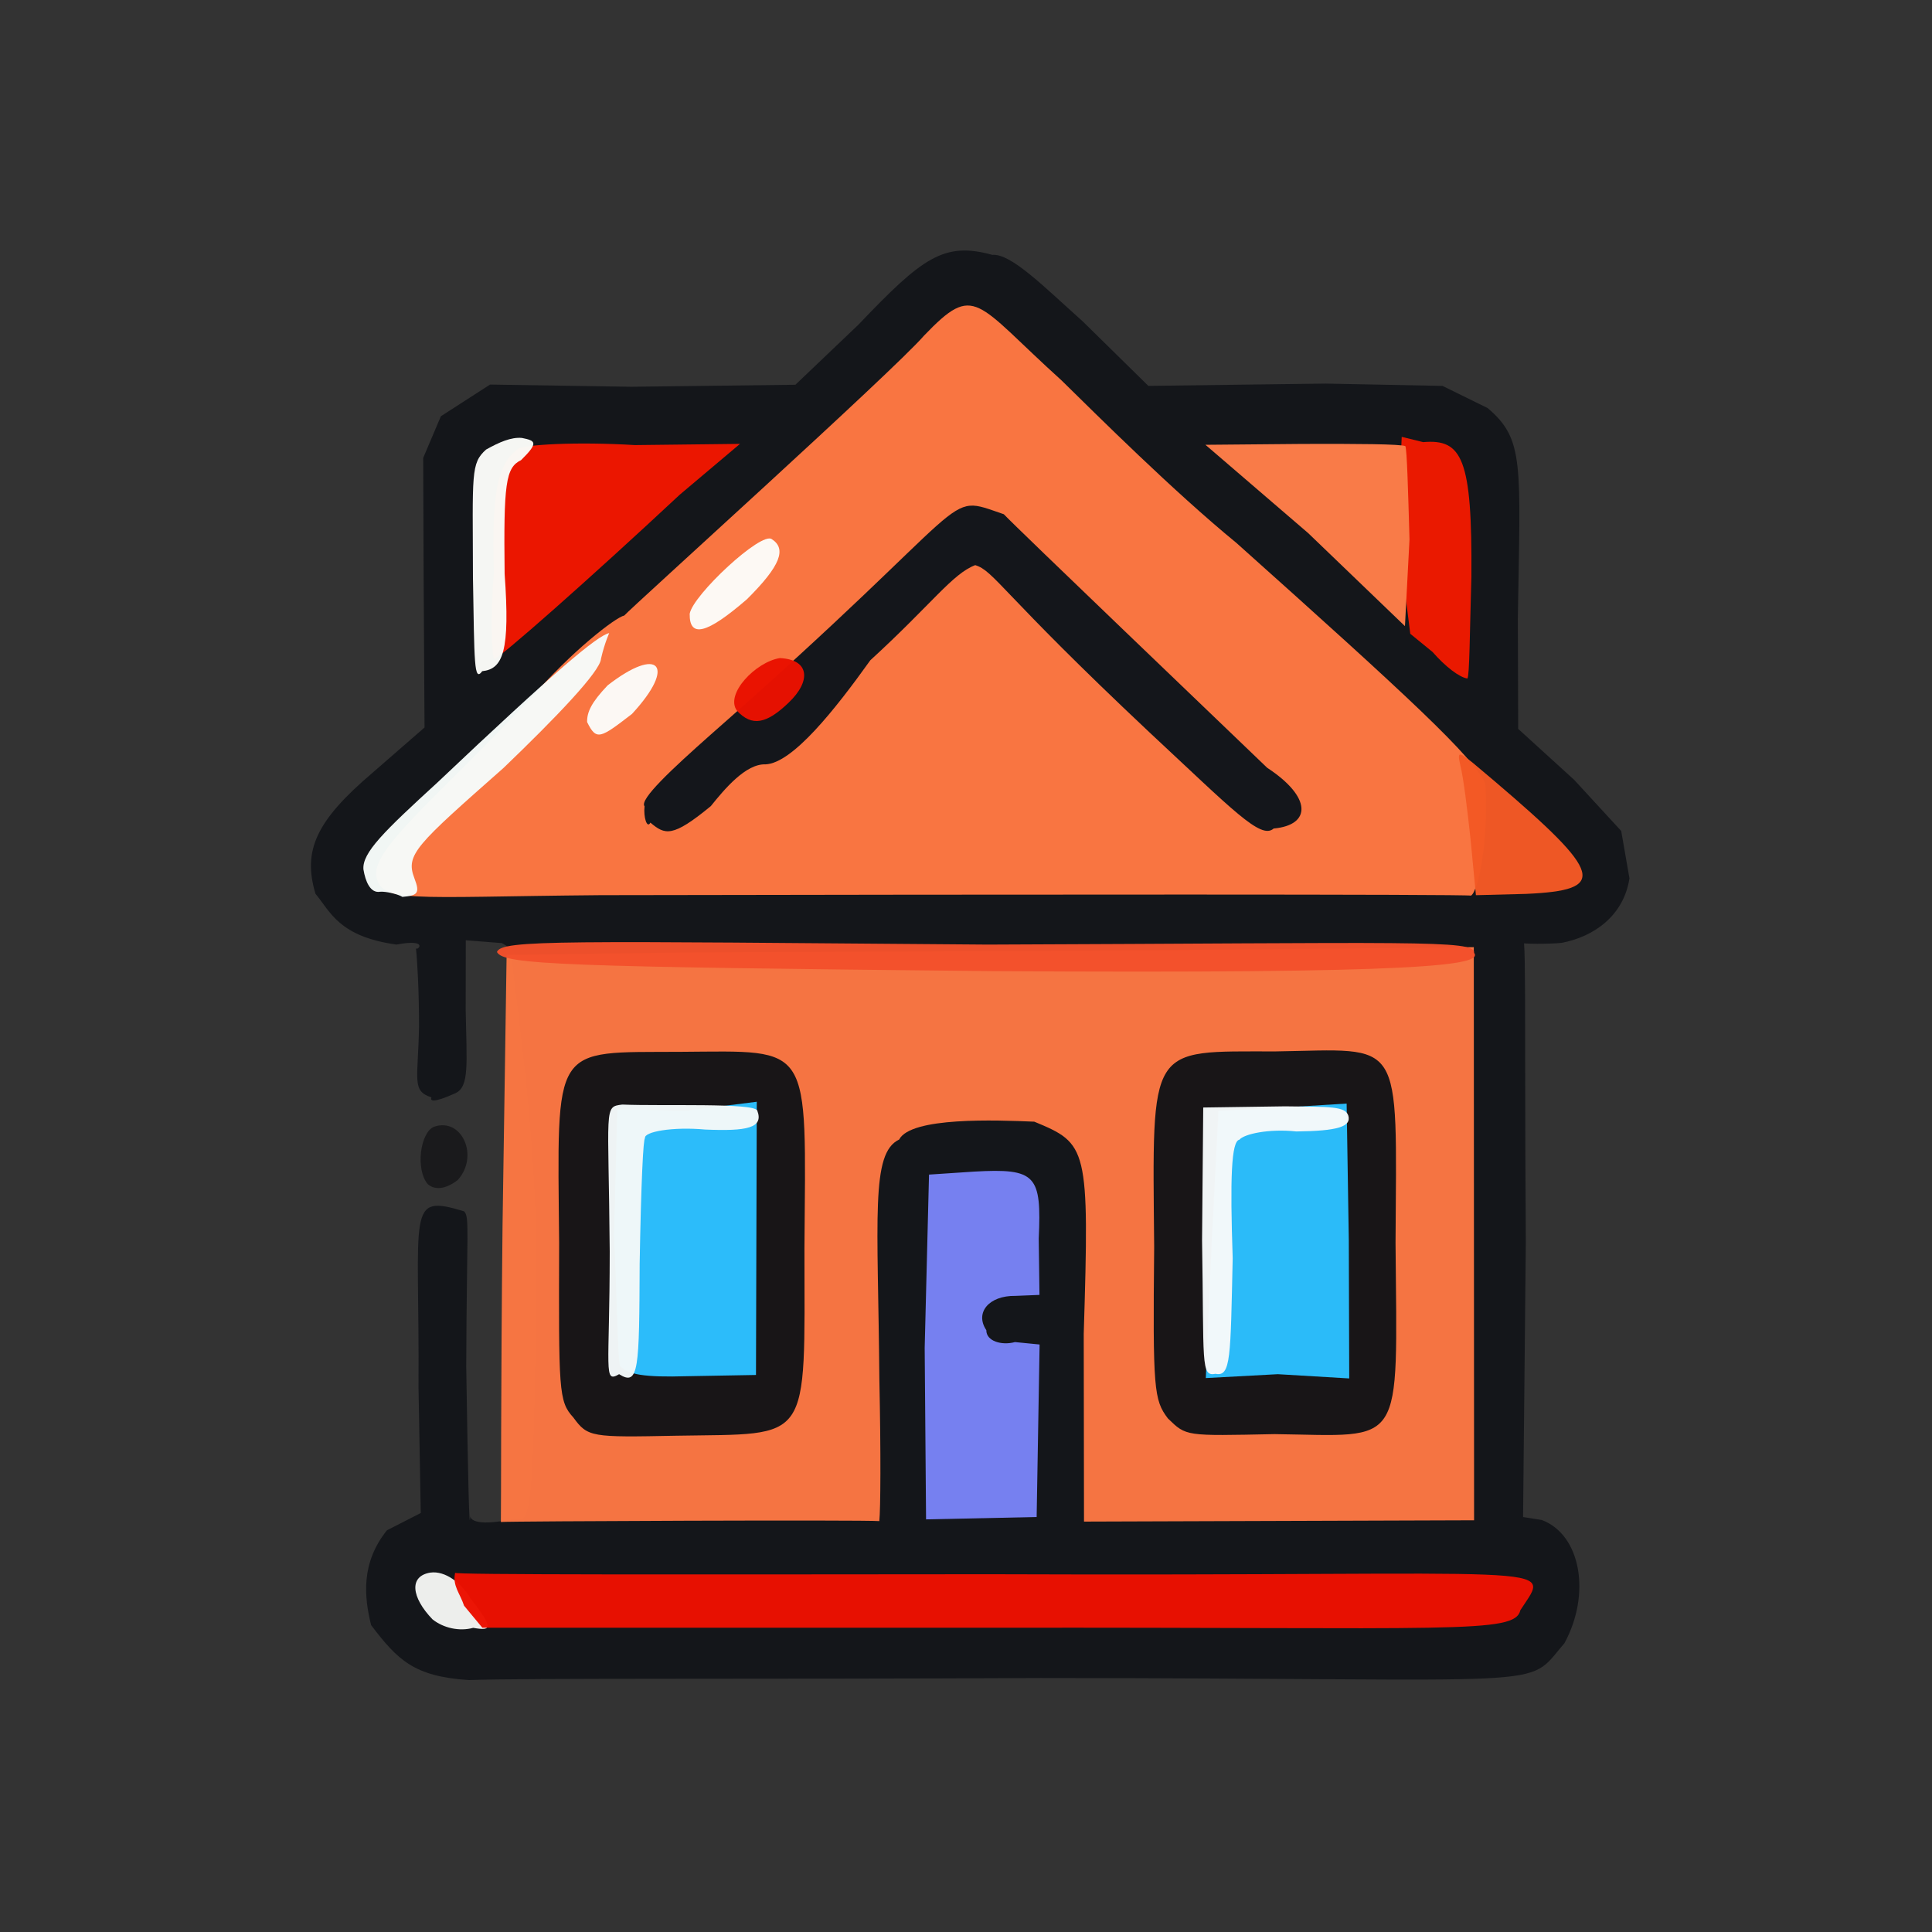 <?xml version="1.0" ?>
<svg xmlns="http://www.w3.org/2000/svg" version="1.1" width="224" height="224">
  <rect width="100%" height="100%" fill="#333333" stroke="none"/>
  <defs/>
  <g>
    <path d="M 54.392 194.792 C 47.99 194.384 46.107 192.463 43.029 188.425 C 42.211 185.129 41.834 181.214 44.858 177.428 L 48.784 175.421 L 48.523 160.827 C 48.656 140.184 47.05 138.401 53.806 140.443 C 54.464 141.107 54.117 142.557 54.055 158.4 C 54.253 171.067 54.42 178.54 54.526 175.613 C 54.382 176.251 55.374 177.074 60.013 175.996 C 61.657 176.9 61.941 172.372 62.169 144.489 C 61.829 127.114 59.128 112.214 59.387 110.942 C 60.033 110.699 59.397 110.025 58.191 109.345 L 54.005 109.016 L 53.994 117.131 C 54.108 123.399 54.434 125.976 52.808 126.747 C 50.12 127.951 49.863 127.633 50.016 127.229 C 47.685 126.485 48.483 125.134 48.582 119.026 C 48.592 115.061 48.387 111.392 48.224 109.938 C 48.399 110.303 49.853 108.785 45.963 109.517 C 39.303 108.581 38.343 105.758 36.576 103.624 C 35.077 98.605 36.639 95.169 43.212 89.578 L 49.221 84.346 L 49.114 66.631 L 49.067 53.088 L 51.117 48.259 L 56.816 44.588 L 73.18 44.842 L 92.221 44.609 L 99.537 37.634 C 106.96 29.841 109.443 28 115.056 29.55 C 117.227 29.362 121.074 33.281 125.55 37.277 L 133.142 44.739 L 153.698 44.474 L 167.248 44.742 L 172.478 47.311 C 176.777 50.96 176.26 53.748 175.982 71.687 L 176.023 84.508 L 182.512 90.416 L 187.967 96.344 L 188.923 101.836 C 188.243 106.221 184.752 108.612 181.067 109.317 C 179.674 109.468 176.336 109.456 176.359 109.299 C 177.036 106.004 176.719 115.941 176.907 144.024 L 176.588 175.887 L 178.765 176.232 C 183.306 177.956 184.484 184.834 181.383 190.516 C 176.644 196.0 181.773 194.57 120.647 194.554 C 89.195 194.704 60.233 194.55 54.392 194.792" stroke-width="0.0" fill="rgb(21, 23, 27)" opacity="0.994"/>
    <path d="M 49.587 137.283 C 48.153 135.579 48.725 131.275 50.327 130.634 C 53.568 129.524 55.581 134.077 53.067 136.814 C 51.768 137.823 50.463 138.066 49.587 137.283" stroke-width="1.0" fill="rgb(26, 26, 28)" opacity="0.973"/>
    <path d="M 57.267 66.408 C 56.996 57.428 57.607 53.896 60.003 52.088 C 60.65 51.532 66.897 51.197 73.614 51.604 L 85.797 51.464 L 78.819 57.349 C 68.374 67.099 57.733 76.494 57.308 76.382 C 57.039 76.258 56.795 71.788 57.267 66.408" stroke-width="1.0" fill="rgb(236, 23, 1)" opacity="0.994"/>
    <path d="M 166.096 75.593 L 163.509 73.481 L 162.022 61.666 L 162.518 50.649 L 165.005 51.262 C 169.518 50.873 170.704 53.12 170.596 66.871 C 170.402 73.438 170.388 78.297 170.134 78.67 C 169.188 78.528 167.57 77.281 166.096 75.593" stroke-width="1.0" fill="rgb(234, 25, 0)" opacity="0.997"/>
    <path d="M 58.073 176.463 C 58.11 175.166 58.059 160.823 58.267 141.991 L 58.738 110.711 L 79.014 110.435 C 90.937 110.329 116.512 110.335 136.143 110.143 L 170.876 109.816 L 170.908 176.265 L 125.681 176.416 L 125.65 154.659 C 126.323 132.909 126.092 132.614 119.921 130.05 C 115.444 129.861 105.617 129.486 104.246 132.123 C 100.919 133.709 101.794 141.128 101.956 159.997 C 102.137 168.507 102.094 174.968 101.951 176.361 C 100.195 176.2 58.965 176.368 58.073 176.463" stroke-width="0.0" fill="rgb(250, 118, 67)" opacity="0.98"/>
    <path d="M 69.649 103.787 C 47.1 103.98 44.107 104.759 43.605 101.429 C 43.456 98.167 50.368 92.746 61.607 80.895 C 66.283 75.501 71.352 71.582 72.38 71.364 C 73.098 70.522 103.651 42.954 107.124 38.923 C 113.106 32.694 112.989 34.994 123.079 44.106 C 127.241 48.188 136.042 56.956 143.361 62.956 C 163.307 80.793 170.895 87.825 172.207 90.874 C 172.625 97.242 171.404 103.404 170.541 103.842 C 170.016 103.672 117.359 103.696 69.649 103.787" stroke-width="0.0" fill="rgb(250, 118, 66)" opacity="0.994"/>
    <path d="M 151.677 61.813 L 139.761 51.57 L 151.035 51.47 C 157.28 51.449 162.39 51.48 162.943 51.725 C 163.131 52.27 163.248 56.596 163.42 62.534 L 162.893 72.596 L 151.677 61.813" stroke-width="1.0" fill="rgb(249, 123, 72)" opacity="0.999"/>
    <path d="M 107.21 156.273 L 107.712 136.185 L 112.925 135.839 C 120.163 135.428 120.762 136.259 120.433 143.617 L 120.518 150.134 L 117.736 150.247 C 114.664 150.196 112.992 152.189 114.357 154.223 C 114.336 155.479 116.107 156.028 117.68 155.603 L 120.533 155.884 L 120.191 175.886 L 107.369 176.159 L 107.21 156.273" stroke-width="1.0" fill="rgb(118, 128, 240)" opacity="0.999"/>
    <path d="M 50.146 187.751 C 47.684 185.192 47.396 182.731 49.897 182.33 C 51.636 182.087 53.525 183.565 54.563 185.328 C 57.193 188.753 57.097 189.129 54.862 188.735 C 53.263 189.175 51.409 188.76 50.146 187.751" stroke-width="1.0" fill="rgb(245, 246, 244)" opacity="0.962"/>
    <path d="M 54.835 66.922 C 54.805 54.82 54.568 53.734 56.358 52.122 C 57.871 51.278 59.247 50.662 60.511 50.776 C 62.081 51.093 62.505 51.29 60.412 53.35 C 58.618 54.204 58.386 56.116 58.507 66.523 C 59.157 75.52 58.317 77.566 55.91 77.819 C 54.953 79.123 55.004 76.909 54.835 66.922" stroke-width="1.0" fill="rgb(250, 251, 247)" opacity="0.979"/>
    <path d="M 53.805 186.169 C 53.329 184.714 52.435 183.851 52.771 182.347 C 52.23 182.602 79.971 182.545 114.827 182.52 C 182.087 182.787 179.945 180.985 176.273 186.691 C 175.634 189.474 168.724 188.644 115.304 188.723 L 55.923 188.72 L 53.805 186.169" stroke-width="1.0" fill="rgb(235, 17, 0)" opacity="0.98"/>
    <path d="M 66.473 164.343 C 64.749 162.468 64.781 161.232 64.828 144.085 C 64.615 120.789 63.9 122.039 78.911 121.951 C 94.272 121.853 93.442 120.711 93.269 144.712 C 93.286 167.656 94.151 166.183 78.426 166.46 C 68.541 166.658 68.149 166.638 66.473 164.343" stroke-width="1.0" fill="rgb(23, 21, 23)" opacity="0.991"/>
    <path d="M 135.413 164.46 C 133.783 162.32 133.652 161.121 133.817 144.558 C 133.6 120.883 133.082 121.919 147.872 121.903 C 162.817 121.675 161.936 119.903 161.802 144.107 C 161.998 168.259 162.927 166.471 147.778 166.275 C 137.378 166.486 137.565 166.542 135.413 164.46" stroke-width="1.0" fill="rgb(23, 21, 23)" opacity="0.992"/>
    <path d="M 57.617 110.375 C 58.156 108.919 65.147 109.134 114.519 109.517 C 163.884 109.338 171.042 108.931 170.907 110.469 C 172.003 111.917 165.221 112.911 114.964 112.595 C 64.898 112.085 58.359 111.847 57.617 110.375" stroke-width="1.0" fill="rgb(243, 80, 43)" opacity="0.973"/>
    <path d="M 75.407 95.378 C 75.02 96.123 74.586 94.735 74.732 93.483 C 74.079 92.715 77.93 89.142 82.382 85.191 C 114.208 57.217 109.034 57.137 116.384 59.62 C 117.815 61.152 141.866 84.151 146.923 89.021 C 152.125 92.427 152.051 95.662 147.672 96.06 C 146.182 97.391 142.951 93.917 133.214 84.856 C 116.02 68.683 115.271 66.186 113.067 65.523 C 110.418 66.531 108.083 69.981 100.906 76.554 C 96.775 82.331 91.88 88.489 88.76 88.621 C 86.472 88.525 83.997 91.495 82.416 93.461 C 77.937 97.151 77.101 96.792 75.407 95.378" stroke-width="0.0" fill="rgb(20, 22, 27)" opacity="0.997"/>
    <path d="M 170.504 97.373 C 170.152 94.009 169.648 89.984 169.326 88.813 C 168.845 86.656 169.105 87.041 173.263 90.554 C 185.967 101.366 186.377 103.215 176.947 103.639 L 171.12 103.79 L 170.504 97.373" stroke-width="1.0" fill="rgb(242, 89, 37)" opacity="0.98"/>
    <path d="M 44.084 103.39 C 42.923 103.594 42.363 102.171 42.139 100.809 C 41.966 98.874 44.551 96.37 50.704 90.736 C 64.543 77.624 69.238 73.722 70.626 73.402 C 70.713 73.242 70.12 74.449 69.682 76.367 C 69.617 77.837 64.41 83.243 58.394 89.022 C 48.259 97.981 46.982 99.071 48.045 101.825 C 48.751 103.636 48.351 103.823 46.658 103.988 C 46.101 103.642 44.684 103.336 44.084 103.39" stroke-width="1.0" fill="rgb(246, 252, 250)" opacity="0.972"/>
    <path d="M 68.071 83.717 C 68.047 82.56 68.572 81.434 70.457 79.457 C 76.393 74.845 78.481 77.146 73.274 82.774 C 69.601 85.599 69.155 85.927 68.071 83.717" stroke-width="1.0" fill="rgb(252, 251, 247)" opacity="0.976"/>
    <path d="M 79.963 71.171 C 80.307 69.004 88.298 61.561 89.489 62.514 C 91.202 63.627 90.531 65.578 86.602 69.477 C 81.908 73.539 79.931 73.986 79.963 71.171" stroke-width="1.0" fill="rgb(253, 252, 248)" opacity="0.979"/>
    <path d="M 71.859 158.327 C 71.622 157.093 71.548 150.918 71.192 143.244 L 71.572 128.627 L 79.525 128.773 L 87.742 127.741 L 87.65 159.417 L 79.658 159.56 C 74.752 159.71 72.693 159.379 71.859 158.327" stroke-width="1.0" fill="rgb(44, 188, 250)" opacity="1"/>
    <path d="M 140.452 144.792 L 141.274 128.787 L 148.869 128.404 L 156.132 127.948 L 156.383 143.818 L 156.432 159.819 L 148.153 159.326 L 139.804 159.777 L 140.452 144.792" stroke-width="1.0" fill="rgb(43, 187, 249)" opacity="0.998"/>
    <path d="M 85.451 82.412 C 84.008 80.473 87.637 76.735 90.419 76.299 C 93.88 76.464 94.079 78.968 91.411 81.494 C 88.842 83.949 87.173 84.255 85.451 82.412" stroke-width="1.0" fill="rgb(234, 18, 0)" opacity="0.977"/>
    <path d="M 70.693 145.103 C 70.558 128.225 69.958 128.332 72.155 128.065 C 76.812 128.262 87.385 127.841 87.799 128.756 C 88.573 130.795 86.591 131.166 81.754 130.962 C 78.036 130.618 74.598 131.209 74.786 131.971 C 74.586 131.917 74.328 137.052 74.164 146.515 C 74.114 158.688 74.086 160.782 71.781 159.327 C 69.923 160.397 70.687 158.946 70.693 145.103" stroke-width="1.0" fill="rgb(243, 249, 249)" opacity="0.973"/>
    <path d="M 139.369 143.805 L 139.505 128.407 L 148.997 128.269 C 154.32 128.324 155.973 128.269 156.329 129.351 C 156.694 130.634 155.074 131.128 150.305 131.184 C 147.069 130.842 144.233 131.487 143.699 132.14 C 142.755 132.297 142.607 136.64 142.921 145.874 C 142.665 157.374 142.726 159.654 140.931 159.282 C 139.189 159.632 139.607 158.045 139.369 143.805" stroke-width="1.0" fill="rgb(245, 249, 250)" opacity="0.979"/>
  </g>
</svg>
